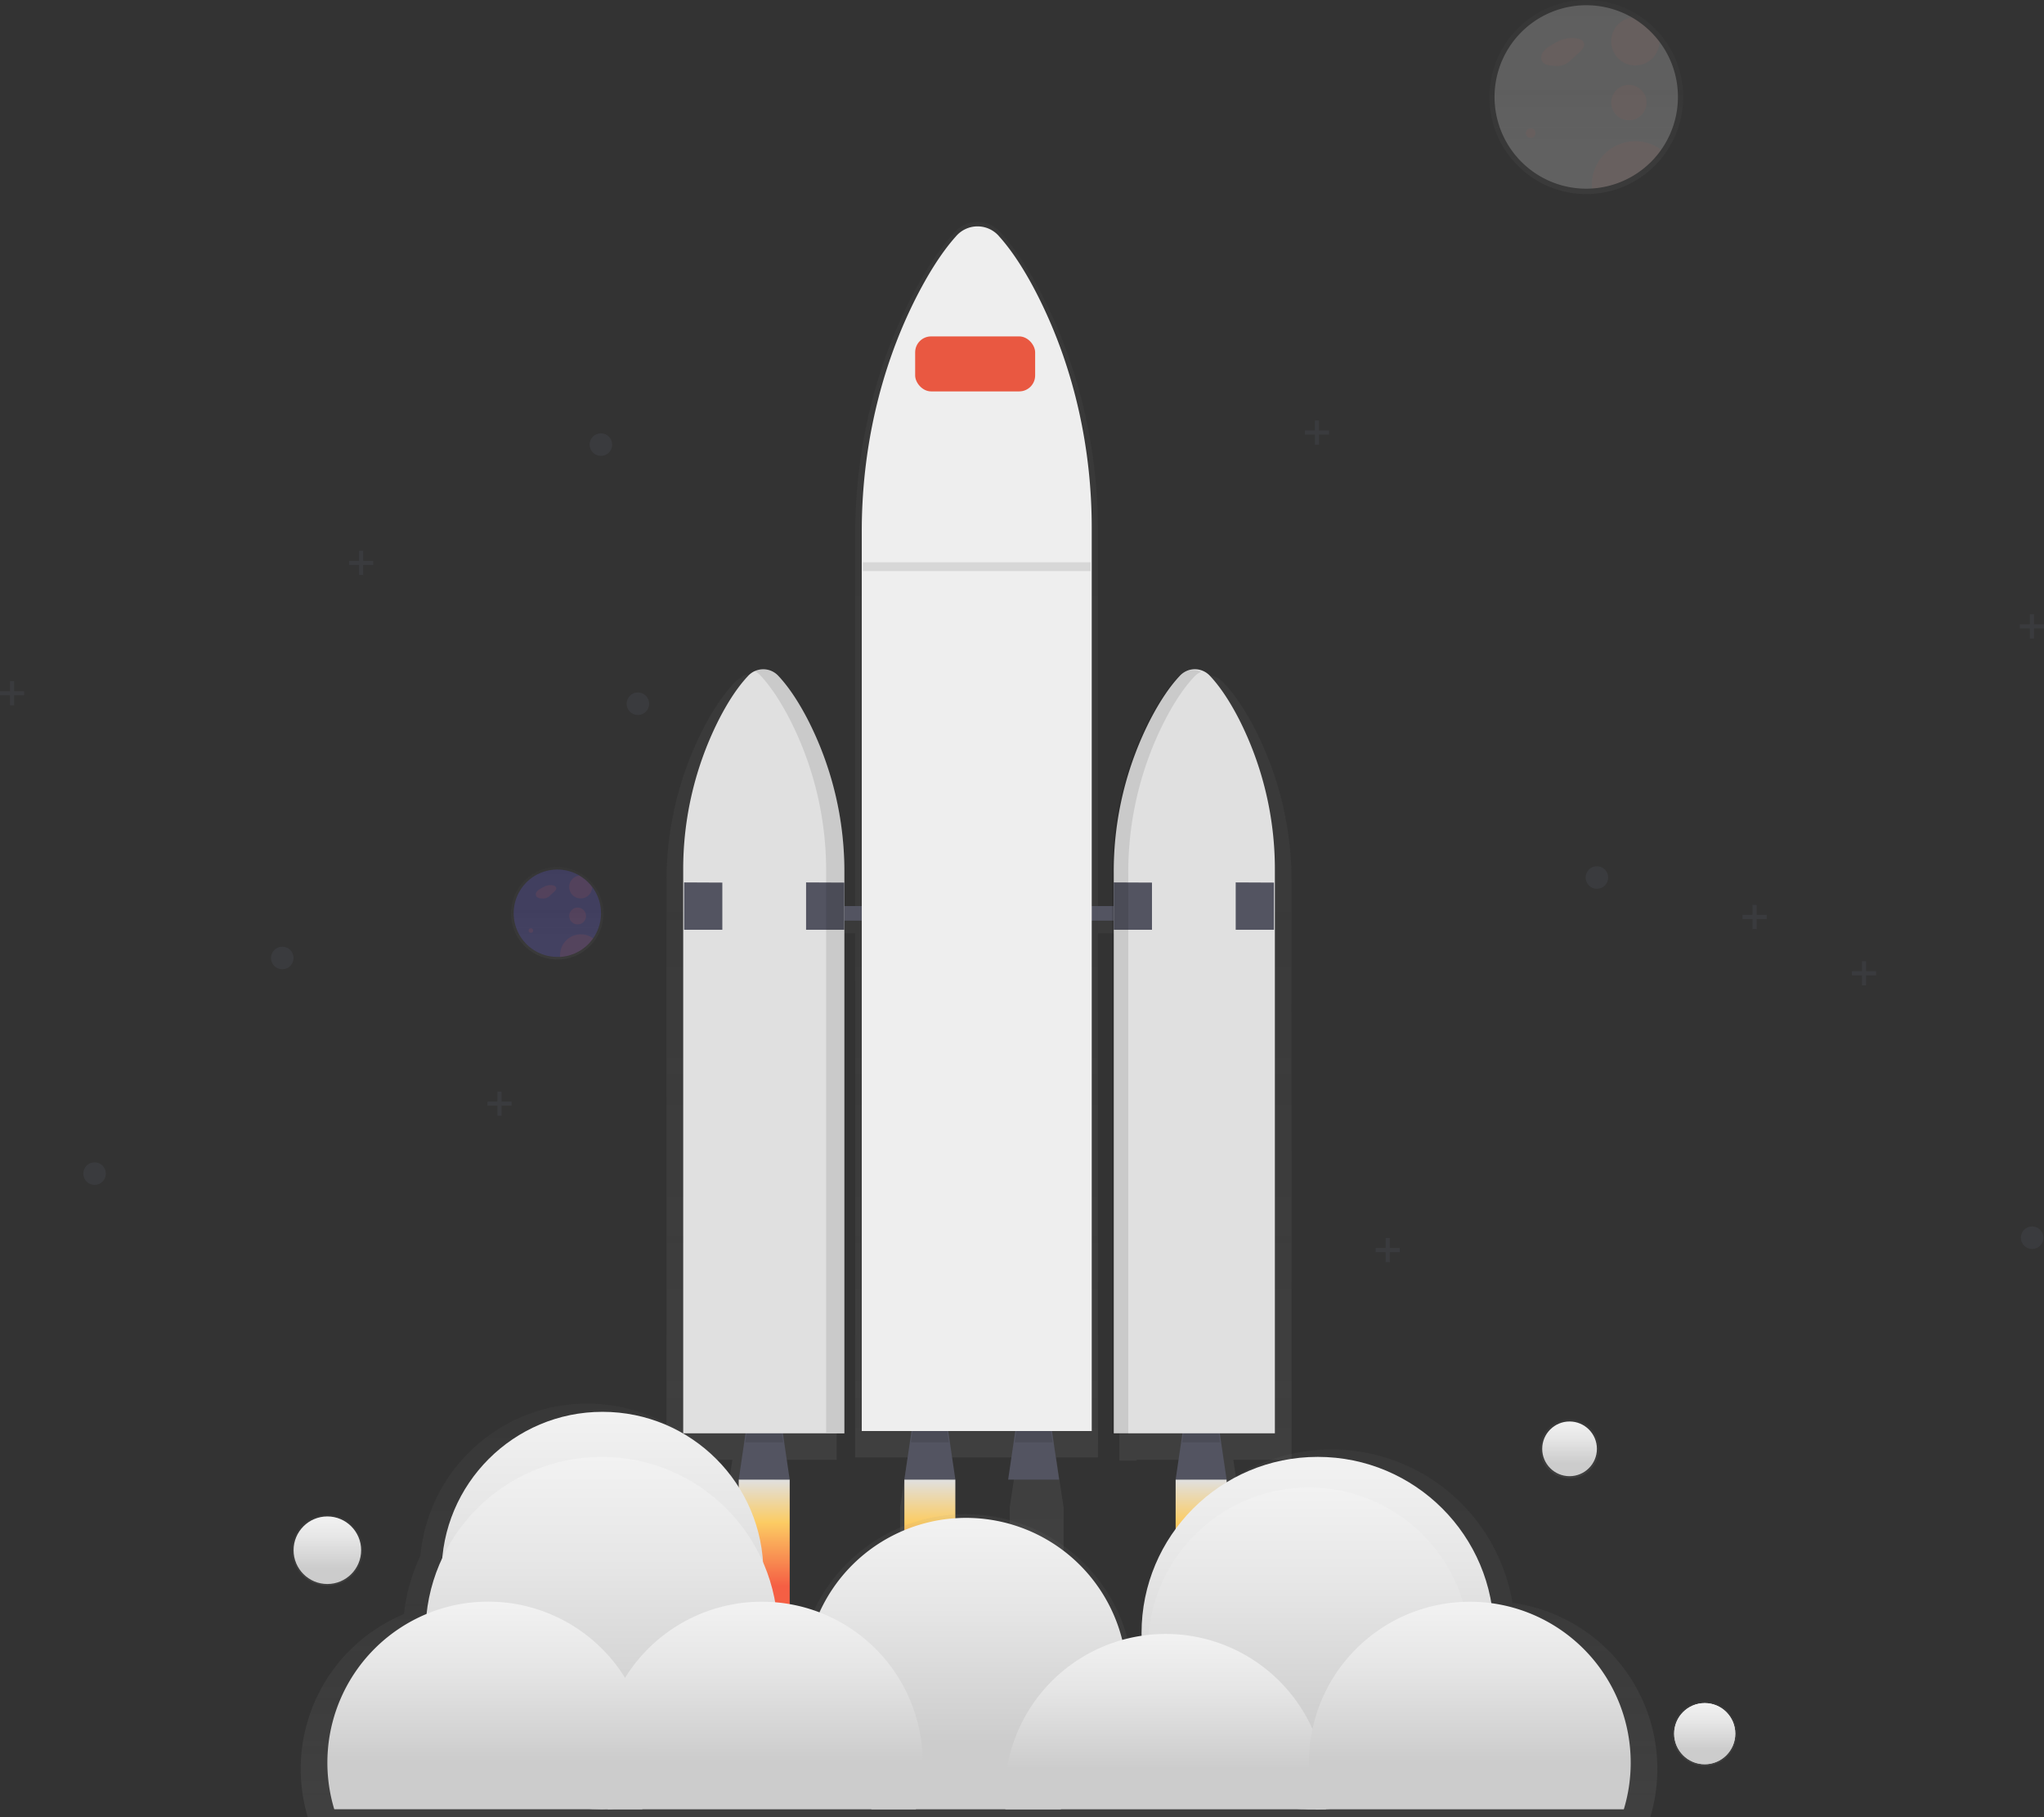 <svg xmlns="http://www.w3.org/2000/svg" xmlns:xlink="http://www.w3.org/1999/xlink" width="1410.795" height="1254.164" viewBox="0 0 1410.795 1254.164"><rect x="0" y="0" width="1410.795" height="1254.164" fill="#333333" stroke="none"/><defs><linearGradient id="a" x1="0.5" y1="1" x2="0.5" gradientUnits="objectBoundingBox"><stop offset="0" stop-color="gray" stop-opacity="0.251"/><stop offset="0.54" stop-color="gray" stop-opacity="0.122"/><stop offset="1" stop-color="gray" stop-opacity="0.102"/></linearGradient><linearGradient id="b" x1="0.5" x2="0.5" y2="1" gradientUnits="objectBoundingBox"><stop offset="0" stop-color="#e0e0e0"/><stop offset="0.31" stop-color="#fccc63"/><stop offset="0.77" stop-color="#f55f44"/></linearGradient><linearGradient id="c" x1="0.5" y1="0" x2="0.5" y2="1" xlink:href="#b"/><linearGradient id="f" x1="0.5" x2="0.5" y2="0" xlink:href="#a"/><linearGradient id="g" x1="0.5" x2="0.5" y2="1" gradientUnits="objectBoundingBox"><stop offset="0" stop-color="#f2f2f2"/><stop offset="0.31" stop-color="#e6e6e6"/><stop offset="0.77" stop-color="#ccc"/></linearGradient><linearGradient id="k" x1="0.5" y1="0.001" x2="0.5" y2="1" xlink:href="#g"/><linearGradient id="l" x1="0.5" y1="0" x2="0.5" y2="1" xlink:href="#g"/><linearGradient id="m" x1="0.5" y1="0" x2="0.5" y2="1" xlink:href="#g"/><linearGradient id="n" x1="0.5" y1="0" x2="0.5" y2="1" xlink:href="#g"/><linearGradient id="o" x1="0.5" y1="0" x2="0.5" y2="1" xlink:href="#g"/><linearGradient id="r" x1="0.5" x2="0.5" y2="0" xlink:href="#a"/><linearGradient id="s" x1="0.5" x2="0.5" y2="1" gradientUnits="objectBoundingBox"><stop offset="0" stop-color="#f2f2f2"/><stop offset="0.31" stop-color="#e0e0e0"/><stop offset="0.77" stop-color="#b3b3b3"/></linearGradient><linearGradient id="u" x1="0.5" y1="0" x2="0.5" y2="1" xlink:href="#g"/><linearGradient id="v" x1="0.5" y1="0.999" x2="0.5" y2="-0.001" xlink:href="#a"/><linearGradient id="x" x1="0.501" y1="1.001" x2="0.501" y2="0.001" xlink:href="#a"/></defs><g transform="translate(0 79.95)"><g transform="translate(460.027 73.197)" opacity="0.7"><path d="M870.5,568.317a229.6,229.6,0,0,0-25.923-106.742c-8.143-15.478-15.569-25.1-21.349-31a15.249,15.249,0,0,0-17.384-3.431,15.674,15.674,0,0,0-6.1,3.934c-7.731,8.006-14.715,18.588-20.815,29.857a230.487,230.487,0,0,0-27.25,109.67v22.965h-14.73V326.714c0-55.933-12.519-111.119-37.039-160.113-11.62-23.194-22.218-37.6-30.376-46.463a21.059,21.059,0,0,0-31.657,0c-11.04,12-21,27.86-29.7,44.725-25.786,50-38.885,106.742-38.885,164.337v264.37H556.553V569.507a230.486,230.486,0,0,0-27.25-109.67c-6.1-11.254-13.083-21.836-20.815-29.857a15.249,15.249,0,0,0-17.689-3.233l.534.29a15.721,15.721,0,0,0-4.971,3.477c-5.718,5.9-13.145,15.523-21.348,31A229.6,229.6,0,0,0,439.09,568.256V967.228h45.442l-4.956,32.8v98.065h37.146v-98.065l-4.956-32.8h44.786V603.893h12.733V965.6h36.292l-5.215,34.417v98.081h37.161v-98.065l-5.215-34.417h48.9L676,1000.028v98.065h37.161v-98.065l-5.215-34.417h28.973V603.893h14.73V967.777h11.94v-.549h39.479l-4.956,32.8v98.065h37.161v-98.065l-4.956-32.8H870.5Z" transform="translate(-439.089 -112.969)" fill="url(#a)"/></g><path d="M369.549,631.9H334.37l6.283-42.712h22.614Z" transform="translate(175.506 309.232)" fill="#535461"/><g transform="translate(514.405 903.439)" opacity="0.1"><path d="M337.34,604.42h26.121l-1.754-11.94H339.094Z" transform="translate(-337.34 -592.48)"/></g><path d="M567.309,631.9H532.13l6.283-42.712h22.614Z" transform="translate(279.308 309.232)" fill="#535461"/><g transform="translate(815.967 903.439)" opacity="0.1"><path d="M535.1,604.42h26.121l-1.754-11.94H536.854Z" transform="translate(-535.1 -592.48)"/></g><path d="M444.544,631.9H409.35l6.283-42.712h22.629Z" transform="translate(214.863 309.232)" fill="#535461"/><g transform="translate(628.741 903.439)" opacity="0.1"><path d="M412.32,604.42h26.137L436.7,592.48H414.074Z" transform="translate(-412.32 -592.48)"/></g><path d="M491.5,631.9H456.32L462.6,589.19h22.614Z" transform="translate(239.516 309.232)" fill="#535461"/><g transform="translate(700.365 903.439)" opacity="0.1"><path d="M459.29,604.42h26.137l-1.769-11.94H461.044Z" transform="translate(-459.29 -592.48)"/></g><rect width="251.301" height="10.049" transform="translate(545.056 545.334)" fill="#535461"/><path d="M708.016,320.062a14.166,14.166,0,0,0-21,0c-7.319,7.792-13.922,18.1-19.7,29.064a229.618,229.618,0,0,0-25.786,106.742V842.718h111.21V454.268a228.733,228.733,0,0,0-24.566-104.013C720.459,335.189,713.429,325.811,708.016,320.062Z" transform="translate(127.195 66.485)" fill="#e0e0e0"/><path d="M491.406,320.062a14.166,14.166,0,0,1,21,0c7.319,7.792,13.922,18.1,19.7,29.064a229.618,229.618,0,0,1,25.786,106.742V842.718H446.651V454.268a228.733,228.733,0,0,1,24.566-104.013C478.917,335.189,485.947,325.811,491.406,320.062Z" transform="translate(24.905 66.486)" fill="#e0e0e0"/><path d="M309.65,346.93l26.381.122v32.541H309.65Z" transform="translate(162.531 182.073)" fill="#535461"/><path d="M364.86,346.93l26.381.122v32.541H364.86Z" transform="translate(191.51 182.073)" fill="#535461"/><path d="M504.11,346.93l26.4.122v32.541h-26.4Z" transform="translate(264.601 182.073)" fill="#535461"/><path d="M559.32,346.93l26.4.122v32.541h-26.4Z" transform="translate(293.58 182.073)" fill="#535461"/><g transform="translate(520.49 381.401)" opacity="0.1"><path d="M515.215,348.793c-5.764-10.964-12.382-21.272-19.7-29.064a14.121,14.121,0,0,0-16.774-3.157,14.99,14.99,0,0,1,4.239,3.156c7.319,7.792,13.922,18.1,19.7,29.064a229.617,229.617,0,0,1,25.786,106.742V842.353h12.565V455.581a229.617,229.617,0,0,0-25.816-106.788Z" transform="translate(-478.74 -315.085)"/></g><g transform="translate(767.428 382.448)" opacity="0.1"><path d="M677.766,349.5c5.764-10.964,12.382-21.272,19.7-29.064a14.942,14.942,0,0,1,4.864-3.477,14.136,14.136,0,0,0-16.163,3.477c-7.32,7.792-13.922,18.1-19.7,29.064a229.616,229.616,0,0,0-25.786,106.742V843.06H652V456.3a229.62,229.62,0,0,1,25.771-106.8Z" transform="translate(-640.678 -315.771)"/></g><rect width="35.179" height="95.488" transform="translate(509.876 941.134)" fill="url(#b)"/><rect width="35.179" height="95.488" transform="translate(624.212 941.134)" fill="url(#c)"/><rect width="35.179" height="95.488" transform="translate(695.836 941.134)" fill="url(#c)"/><rect width="35.179" height="95.488" transform="translate(811.438 941.134)" fill="url(#c)"/><path d="M622.364,121.961a19.58,19.58,0,0,0-29.964,0c-10.445,11.681-19.823,27.128-28.119,43.566-24.4,48.7-36.811,103.982-36.811,160.037V946.33H686.2V323.063c0-54.469-11.848-108.267-35.072-155.859C640.129,144.62,630.095,130.591,622.364,121.961Z" transform="translate(67.327 -38.713)" fill="#eee"/><rect width="82.817" height="37.954" rx="11" transform="translate(631.654 152.203)" fill="#e95841"/><g transform="translate(207.529 888.713)" opacity="0.7"><path d="M1109.9,785.252h0a126.566,126.566,0,0,0-251.423,21.455v1.86h0a116.809,116.809,0,0,0-13.877,2.974,115.647,115.647,0,0,0-217.449-19.686,114.357,114.357,0,0,0-31.9-7.289h0a125.62,125.62,0,0,0-8.707-28.744,115.586,115.586,0,0,0-230.441-3.05,125.727,125.727,0,0,0-11.315,40.211h0a115.708,115.708,0,0,0-66.317,140.29h926.491A115.678,115.678,0,0,0,1109.9,785.252Z" transform="translate(-273.505 -647.773)" fill="url(#f)"/></g><circle cx="111.058" cy="111.058" r="111.058" transform="translate(304.794 894.351)" fill="url(#g)"/><circle cx="121.61" cy="121.61" r="121.61" transform="translate(293.693 925.443)" fill="url(#g)"/><circle cx="121.61" cy="121.61" r="121.61" transform="translate(787.909 925.443)" fill="url(#g)"/><circle cx="111.058" cy="111.058" r="111.058" transform="translate(792.346 946.547)" fill="url(#g)"/><path d="M724.045,810.644a110.858,110.858,0,0,1-45.93,89.968H547.844A111.1,111.1,0,1,1,724.03,810.644Z" transform="translate(53.861 268.066)" fill="url(#k)"/><path d="M631.518,848.468a110.553,110.553,0,0,1-4.758,32.206H414.145V880.6A111.058,111.058,0,0,1,519.789,737.41h.686q4.666,0,9.256.381a109.9,109.9,0,0,1,30.635,7A111.088,111.088,0,0,1,631.518,848.468Z" transform="translate(5.351 287.989)" fill="url(#l)"/><path d="M814.33,863.027q0,4.986-.442,9.866a.277.277,0,0,1,0,.137H592.657c-.3-3.294-.457-6.633-.457-9.988A110.951,110.951,0,0,1,686.621,753.25,112.489,112.489,0,0,1,703.212,752c2.836,0,5.657.107,8.448.305a111.149,111.149,0,0,1,92.866,65.174c.458,1.006.9,2.028,1.311,3.05a110.523,110.523,0,0,1,8.494,42.5Z" transform="translate(101.303 295.647)" fill="url(#m)"/><path d="M951.959,848.462a110.557,110.557,0,0,1-4.758,32.206H734.632A111.761,111.761,0,0,1,731.78,828c.183-.961.366-1.937.579-2.882a111.1,111.1,0,0,1,108.6-87.7c3.492,0,6.923.152,10.323.488,1.525.122,3.05.305,4.575.5A111.073,111.073,0,0,1,951.959,848.462Z" transform="translate(173.575 287.995)" fill="url(#n)"/><path d="M502.953,880.708c.366-1.159.686-2.318,1.006-3.492A111.134,111.134,0,0,0,367.04,741.379a105.941,105.941,0,0,0-12.977,4.483,111.164,111.164,0,0,0-63.71,134.8h212.6Z" transform="translate(-59.638 287.97)" fill="url(#o)"/><g transform="translate(1062.953 899.52)" opacity="0.7"><circle cx="20.372" cy="20.372" r="20.372" fill="url(#a)"/></g><circle cx="18.878" cy="18.878" r="18.878" transform="translate(1064.447 901.014)" fill="url(#g)"/><g transform="translate(1154.4 1094.248)" opacity="0.7"><circle cx="22.218" cy="22.218" r="22.218" fill="url(#r)"/></g><circle cx="21.104" cy="21.104" r="21.104" transform="translate(1155.514 1095.361)" fill="url(#s)"/><g transform="translate(201.529 965.441)" opacity="0.7"><circle cx="24.413" cy="24.413" r="24.413" fill="url(#a)"/></g><circle cx="23.316" cy="23.316" r="23.316" transform="translate(202.627 966.539)" fill="url(#u)"/><g transform="translate(2.613 -80)"><g transform="translate(1025.387 0.05)" opacity="0.4"><path d="M930.136,91.564h0A67.6,67.6,0,0,0,910.19,73.905h0a66.973,66.973,0,1,0-33.547,125.041c1.418,0,2.836,0,4.239-.137A66.958,66.958,0,0,0,930.105,91.64Z" transform="translate(-809.845 -65)" fill="url(#v)"/></g><path d="M938.744,130.653a63.3,63.3,0,0,1-59.293,63.176c-1.321.091-2.663.137-4.005.137A63.3,63.3,0,1,1,907.1,75.833h0a63.892,63.892,0,0,1,18.863,16.7h0A62.978,62.978,0,0,1,938.744,130.653Z" transform="translate(216.769 -63.706)" fill="#fff" opacity="0.2"/><path d="M848.785,82.722a68.911,68.911,0,0,0-9.439,4.971,14.943,14.943,0,0,0-5.047,4.575,5.947,5.947,0,0,0-.122,6.45c1.525,2.1,4.575,2.44,7.121,2.577a13.511,13.511,0,0,0,12.931-4.27l5.444-4.941c1.891-1.708,3.965-4.071,3.141-6.481-.625-1.845-2.7-2.745-4.575-3.05a19.2,19.2,0,0,0-13.617,2.394" transform="translate(227.846 -55.925)" fill="#f55f44" opacity="0.05"/><circle cx="3.324" cy="3.324" r="3.324" transform="translate(1050.571 88.616)" fill="#f55f44" opacity="0.05"/><circle cx="12.214" cy="12.214" r="12.214" transform="translate(1109.432 58.621)" fill="#f55f44" opacity="0.05"/><path d="M898.284,89.634h0A16.667,16.667,0,1,1,879.421,72.86h0a63.893,63.893,0,0,1,18.863,16.774Z" transform="translate(244.467 -60.824)" fill="#f55f44" opacity="0.05"/><path d="M904.086,134.813a63.145,63.145,0,0,1-47.744,26.716c-.076-.869-.122-1.754-.122-2.638a29.994,29.994,0,0,1,47.866-24.078Z" transform="translate(239.884 -31.406)" fill="#f55f44" opacity="0.05"/></g><circle cx="7.777" cy="7.777" r="7.777" transform="translate(1094.427 517.856)" fill="#535461" opacity="0.25"/><circle cx="7.777" cy="7.777" r="7.777" transform="translate(57.503 722.191)" fill="#535461" opacity="0.25"/><circle cx="7.777" cy="7.777" r="7.777" transform="translate(1394.829 766.413)" fill="#535461" opacity="0.25"/><circle cx="7.777" cy="7.777" r="7.777" transform="translate(432.504 397.908)" fill="#535461" opacity="0.25"/><circle cx="7.777" cy="7.777" r="7.777" transform="translate(406.962 219.1)" fill="#535461" opacity="0.25"/><circle cx="7.777" cy="7.777" r="7.777" transform="translate(187.058 573.377)" fill="#535461" opacity="0.25"/><path d="M854.917,389.5h-6.923V382.59h-2.821V389.5H838.25v2.836h6.923v6.908h2.821v-6.908h6.923Z" transform="translate(439.987 200.79)" fill="#535461" opacity="0.25"/><path d="M930.917,232.5h-6.923V225.59h-2.821V232.5H914.25v2.836h6.923v6.908h2.821v-6.908h6.923Z" transform="translate(479.878 118.383)" fill="#535461" opacity="0.25"/><path d="M607.287,144.793h-6.923V137.87h-2.821v6.923H590.62v2.821h6.923v6.923h2.821v-6.923h6.923Z" transform="translate(310.009 72.34)" fill="#535461" opacity="0.25"/><path d="M805.382,364.008h-6.923V357.1h-2.821v6.908H788.73v2.836h6.908v6.908h2.821v-6.908h6.923Z" transform="translate(413.994 187.411)" fill="#535461" opacity="0.25"/><path d="M639.322,514.768h-6.908V507.86h-2.821v6.908H622.67V517.6h6.923v6.908h2.821V517.6h6.908Z" transform="translate(326.831 266.543)" fill="#535461" opacity="0.25"/><path d="M174.667,203.778h-6.923V196.87h-2.821v6.908H158V206.6h6.923v6.923h2.821V206.6h6.923Z" transform="translate(82.932 103.308)" fill="#535461" opacity="0.25"/><path d="M16.667,262.778H9.744V255.87H6.923v6.908H0V265.6H6.923v6.923H9.744V265.6h6.923Z" transform="translate(0 134.277)" fill="#535461" opacity="0.25"/><path d="M237.292,448.5h-6.923V441.58h-2.821V448.5H220.64v2.821h6.908v6.923h2.821v-6.923h6.923Z" transform="translate(115.811 231.753)" fill="#535461" opacity="0.25"/><circle cx="21.104" cy="21.104" r="21.104" transform="translate(1155.514 1095.361)" fill="url(#g)"/><g transform="translate(352.683 518.374)" opacity="0.4"><path d="M426.145,417.658h0a32.19,32.19,0,0,0-9.5-8.417h0a31.9,31.9,0,1,0-15.95,59.471h2.013a31.9,31.9,0,0,0,23.438-51.038Z" transform="translate(-368.695 -404.91)" fill="url(#x)"/></g><path d="M430.184,436.268a30.147,30.147,0,0,1-28.24,30.086h-1.907a30.147,30.147,0,1,1,15.081-56.268h0a30.5,30.5,0,0,1,8.982,7.945h0a30,30,0,0,1,6.084,18.238Z" transform="translate(-15.369 114.068)" fill="#6c63ff" opacity="0.2"/><path d="M387.357,413.446a32.813,32.813,0,0,0-4.575,2.364,7.12,7.12,0,0,0-2.409,2.15,2.836,2.836,0,0,0,0,3.05,4.315,4.315,0,0,0,3.385,1.22,6.435,6.435,0,0,0,6.1-2.028l2.592-2.348c.9-.823,1.891-1.937,1.525-3.05a2.73,2.73,0,0,0-2.2-1.525,9.149,9.149,0,0,0-6.481,1.144" transform="translate(-10.115 117.768)" fill="#f55f44" opacity="0.1"/><circle cx="1.586" cy="1.586" r="1.586" transform="translate(364.829 560.644)" fill="#f55f44" opacity="0.1"/><circle cx="5.825" cy="5.825" r="5.825" transform="translate(392.857 546.356)" fill="#f55f44" opacity="0.1"/><path d="M410.909,416.74h0a7.929,7.929,0,1,1-8.982-7.96h0a30.5,30.5,0,0,1,8.982,7.96Z" transform="translate(-2.178 115.496)" fill="#f55f44" opacity="0.1"/><path d="M413.666,438.247A30.071,30.071,0,0,1,390.93,450.98c0-.412,0-.839,0-1.266A14.288,14.288,0,0,1,413.8,438.247Z" transform="translate(-4.341 129.458)" fill="#f55f44" opacity="0.1"/><g transform="translate(595.606 308.077)" opacity="0.1"><rect width="157.063" height="6.1"/></g></g></svg>